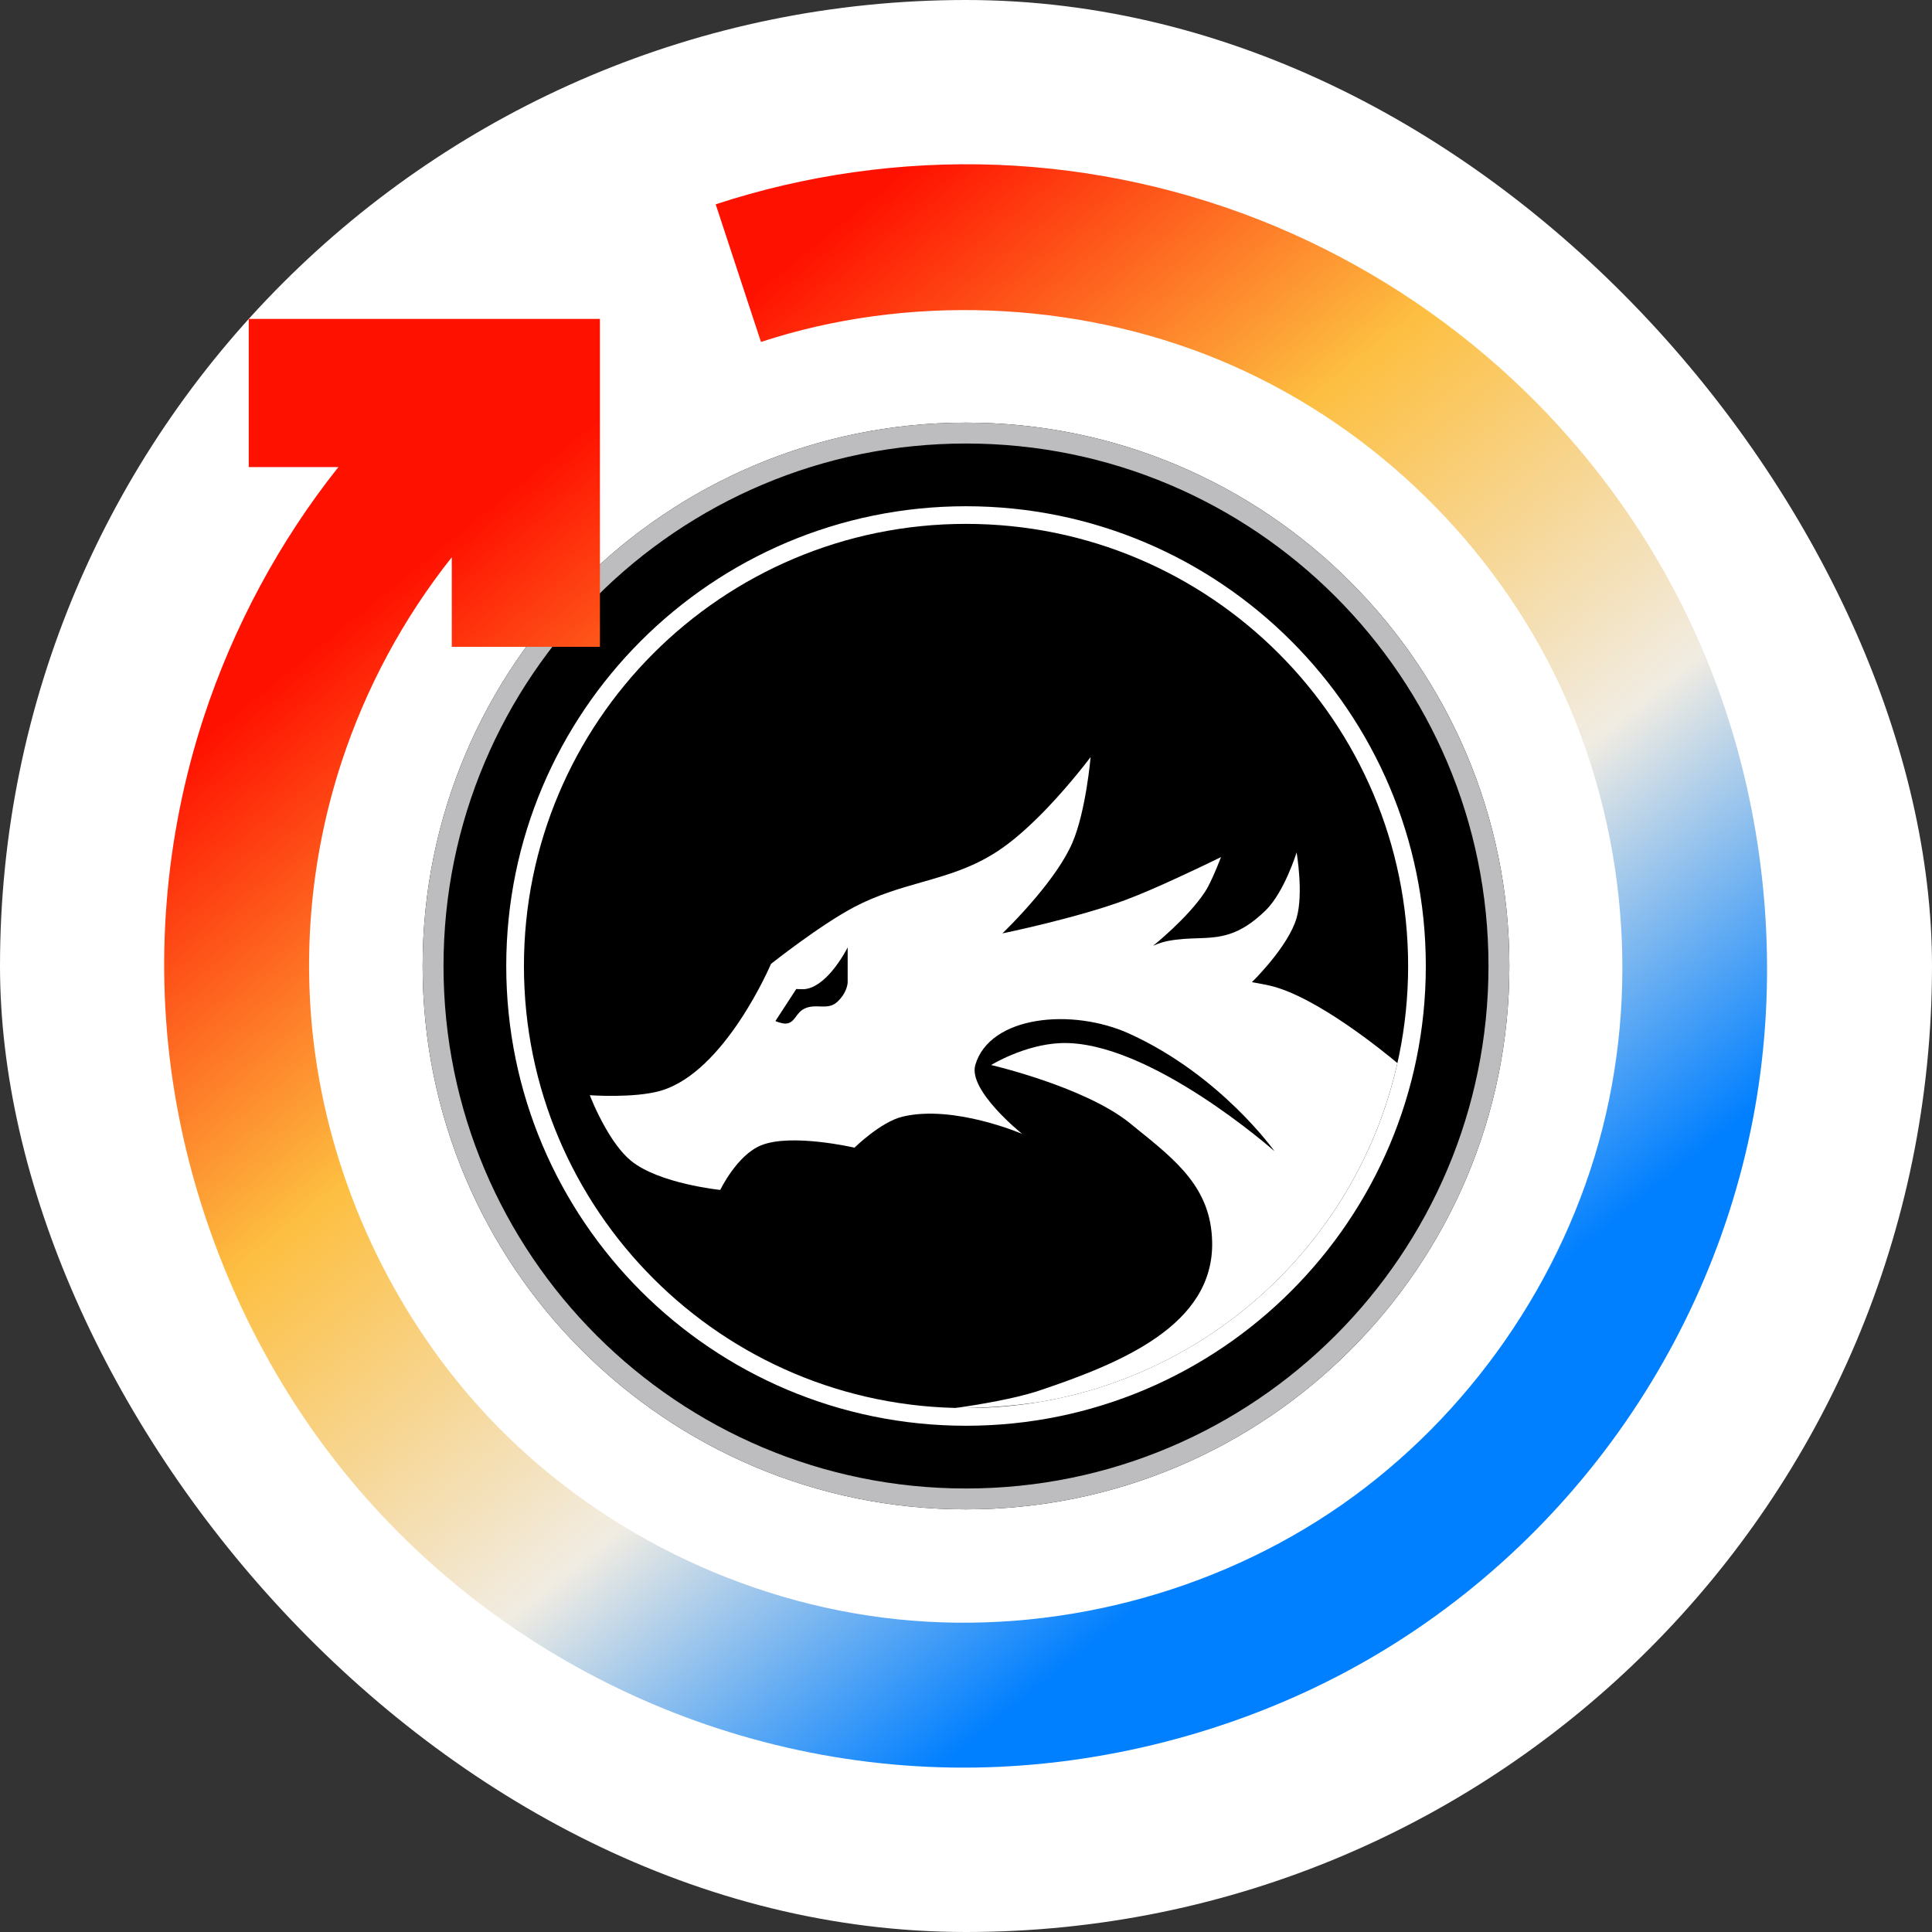 <svg width="32" height="32" viewBox="0 0 32 32" fill="none" xmlns="http://www.w3.org/2000/svg">
<rect x="0" y="0" width="32" height="32" fill="#333333" stroke="none"/>
<rect width="32" height="32" rx="16" fill="white"/>
<path d="M25 16C25 20.971 20.971 25 16 25C11.029 25 7 20.971 7 16C7 11.029 11.029 7 16 7C20.971 7 25 11.029 25 16Z" fill="black"/>
<path fill-rule="evenodd" clip-rule="evenodd" d="M16 24.654C20.779 24.654 24.654 20.779 24.654 16C24.654 11.221 20.779 7.346 16 7.346C11.221 7.346 7.346 11.221 7.346 16C7.346 20.779 11.221 24.654 16 24.654ZM16 25C20.971 25 25 20.971 25 16C25 11.029 20.971 7 16 7C11.029 7 7 11.029 7 16C7 20.971 11.029 25 16 25Z" fill="#BDBDBF"/>
<path fill-rule="evenodd" clip-rule="evenodd" d="M16 23.322C20.044 23.322 23.323 20.044 23.323 16C23.323 11.956 20.044 8.677 16 8.677C11.956 8.677 8.678 11.956 8.678 16C8.678 20.044 11.956 23.322 16 23.322ZM16 23.615C20.206 23.615 23.616 20.206 23.616 16C23.616 11.794 20.206 8.385 16 8.385C11.794 8.385 8.385 11.794 8.385 16C8.385 20.206 11.794 23.615 16 23.615Z" fill="white"/>
<path fill-rule="evenodd" clip-rule="evenodd" d="M15.889 23.322C16.255 23.322 16.708 23.298 17.209 23.223C20.15 22.735 22.499 20.493 23.145 17.608C22.926 17.424 21.816 16.516 21.049 16.329C20.927 16.3 20.735 16.268 20.735 16.268C20.735 16.268 21.337 15.684 21.476 15.203C21.593 14.795 21.476 14.119 21.476 14.119C21.476 14.119 21.272 14.778 20.963 15.079C20.513 15.517 20.198 15.528 19.83 15.541C19.681 15.546 19.525 15.551 19.347 15.585C19.212 15.61 19.098 15.666 19.098 15.666C19.098 15.666 19.672 15.208 19.96 14.77C20.069 14.605 20.224 14.196 20.224 14.196C20.224 14.196 19.894 14.359 19.499 14.54C19.212 14.673 18.89 14.814 18.637 14.908C17.829 15.208 16.603 15.46 16.603 15.46C16.603 15.46 16.875 15.2 17.166 14.854C17.394 14.582 17.633 14.257 17.761 13.961C17.987 13.437 18.064 12.539 18.064 12.539C18.064 12.539 17.746 12.966 17.326 13.404C17.104 13.634 16.853 13.868 16.605 14.043C16.161 14.357 15.717 14.484 15.26 14.614C14.9 14.717 14.533 14.822 14.153 15.021C13.585 15.319 12.77 15.965 12.77 15.965C12.77 15.965 12.011 17.759 10.94 18.067C10.501 18.193 9.769 18.14 9.769 18.14C9.769 18.14 9.866 18.397 10.025 18.675C10.139 18.877 10.286 19.09 10.45 19.225C10.914 19.606 11.93 19.709 11.93 19.709C11.93 19.709 12.204 19.133 12.607 18.97C13.107 18.766 14.153 19.009 14.153 19.009C14.153 19.009 14.586 18.582 14.95 18.495C15.8 18.292 16.932 18.782 16.932 18.782C16.932 18.782 16.031 18.064 16.154 17.64C16.392 16.822 17.758 16.688 18.712 17.124C20.224 17.814 21.109 19.067 21.109 19.067C21.109 19.067 19.026 17.223 17.573 17.277C16.97 17.299 16.416 17.64 16.416 17.64C16.416 17.64 17.964 17.998 18.712 18.601L18.8 18.673C19.498 19.233 20.058 19.684 20.077 20.568C20.107 21.944 18.579 22.574 17.218 23.031C16.812 23.167 16.212 23.266 15.825 23.321C15.846 23.321 15.868 23.322 15.889 23.322ZM13.189 16.381L12.843 16.912C12.843 16.912 12.944 16.956 13.012 16.954C13.163 16.95 13.179 16.782 13.313 16.712C13.508 16.608 13.703 16.744 13.866 16.596C14.04 16.436 14.04 16.269 14.04 16.269V15.692C14.04 15.692 13.937 15.899 13.778 16.087C13.652 16.235 13.49 16.372 13.317 16.384C13.267 16.386 13.189 16.381 13.189 16.381Z" fill="white"/>
<path fill-rule="evenodd" clip-rule="evenodd" d="M11.854 3.384C13.345 2.894 14.938 2.67 16.516 2.73C18.094 2.791 19.658 3.136 21.113 3.744C22.568 4.352 23.915 5.223 25.067 6.298C26.591 7.719 27.775 9.498 28.485 11.487C29.195 13.476 29.431 15.677 29.157 17.771C28.884 19.866 28.1 21.855 26.914 23.566C25.728 25.277 24.14 26.709 22.274 27.701C20.409 28.692 18.266 29.244 16.154 29.276C14.041 29.308 11.959 28.821 10.095 27.895C8.23 26.97 6.583 25.607 5.332 23.904C4.081 22.201 3.227 20.159 2.888 18.075C2.549 15.991 2.725 13.865 3.374 11.881C3.866 10.382 4.628 8.964 5.605 7.736H4.12V5.282H9.937V10.714H7.483V9.23C6.683 10.236 6.058 11.397 5.656 12.626C5.124 14.251 4.981 15.995 5.256 17.697C5.598 19.814 6.589 21.865 8.066 23.446C9.834 25.336 12.299 26.554 14.866 26.821C17.432 27.087 20.099 26.403 22.217 24.929C24.335 23.454 25.905 21.191 26.542 18.69C27.179 16.19 26.884 13.453 25.735 11.142C24.586 8.832 22.583 6.949 20.189 5.959C17.794 4.969 15.007 4.874 12.604 5.664L11.854 3.384Z" fill="url(#paint0_linear_327_466924)"/>
<defs>
<linearGradient id="paint0_linear_327_466924" x1="2.043" y1="13.297" x2="15.222" y2="29.577" gradientUnits="userSpaceOnUse">
<stop stop-color="#FF1100"/>
<stop offset="0.344" stop-color="#FDBF41"/>
<stop offset="0.693" stop-color="#F1ECE2"/>
<stop offset="1" stop-color="#007FFF"/>
</linearGradient>
</defs>
</svg>
